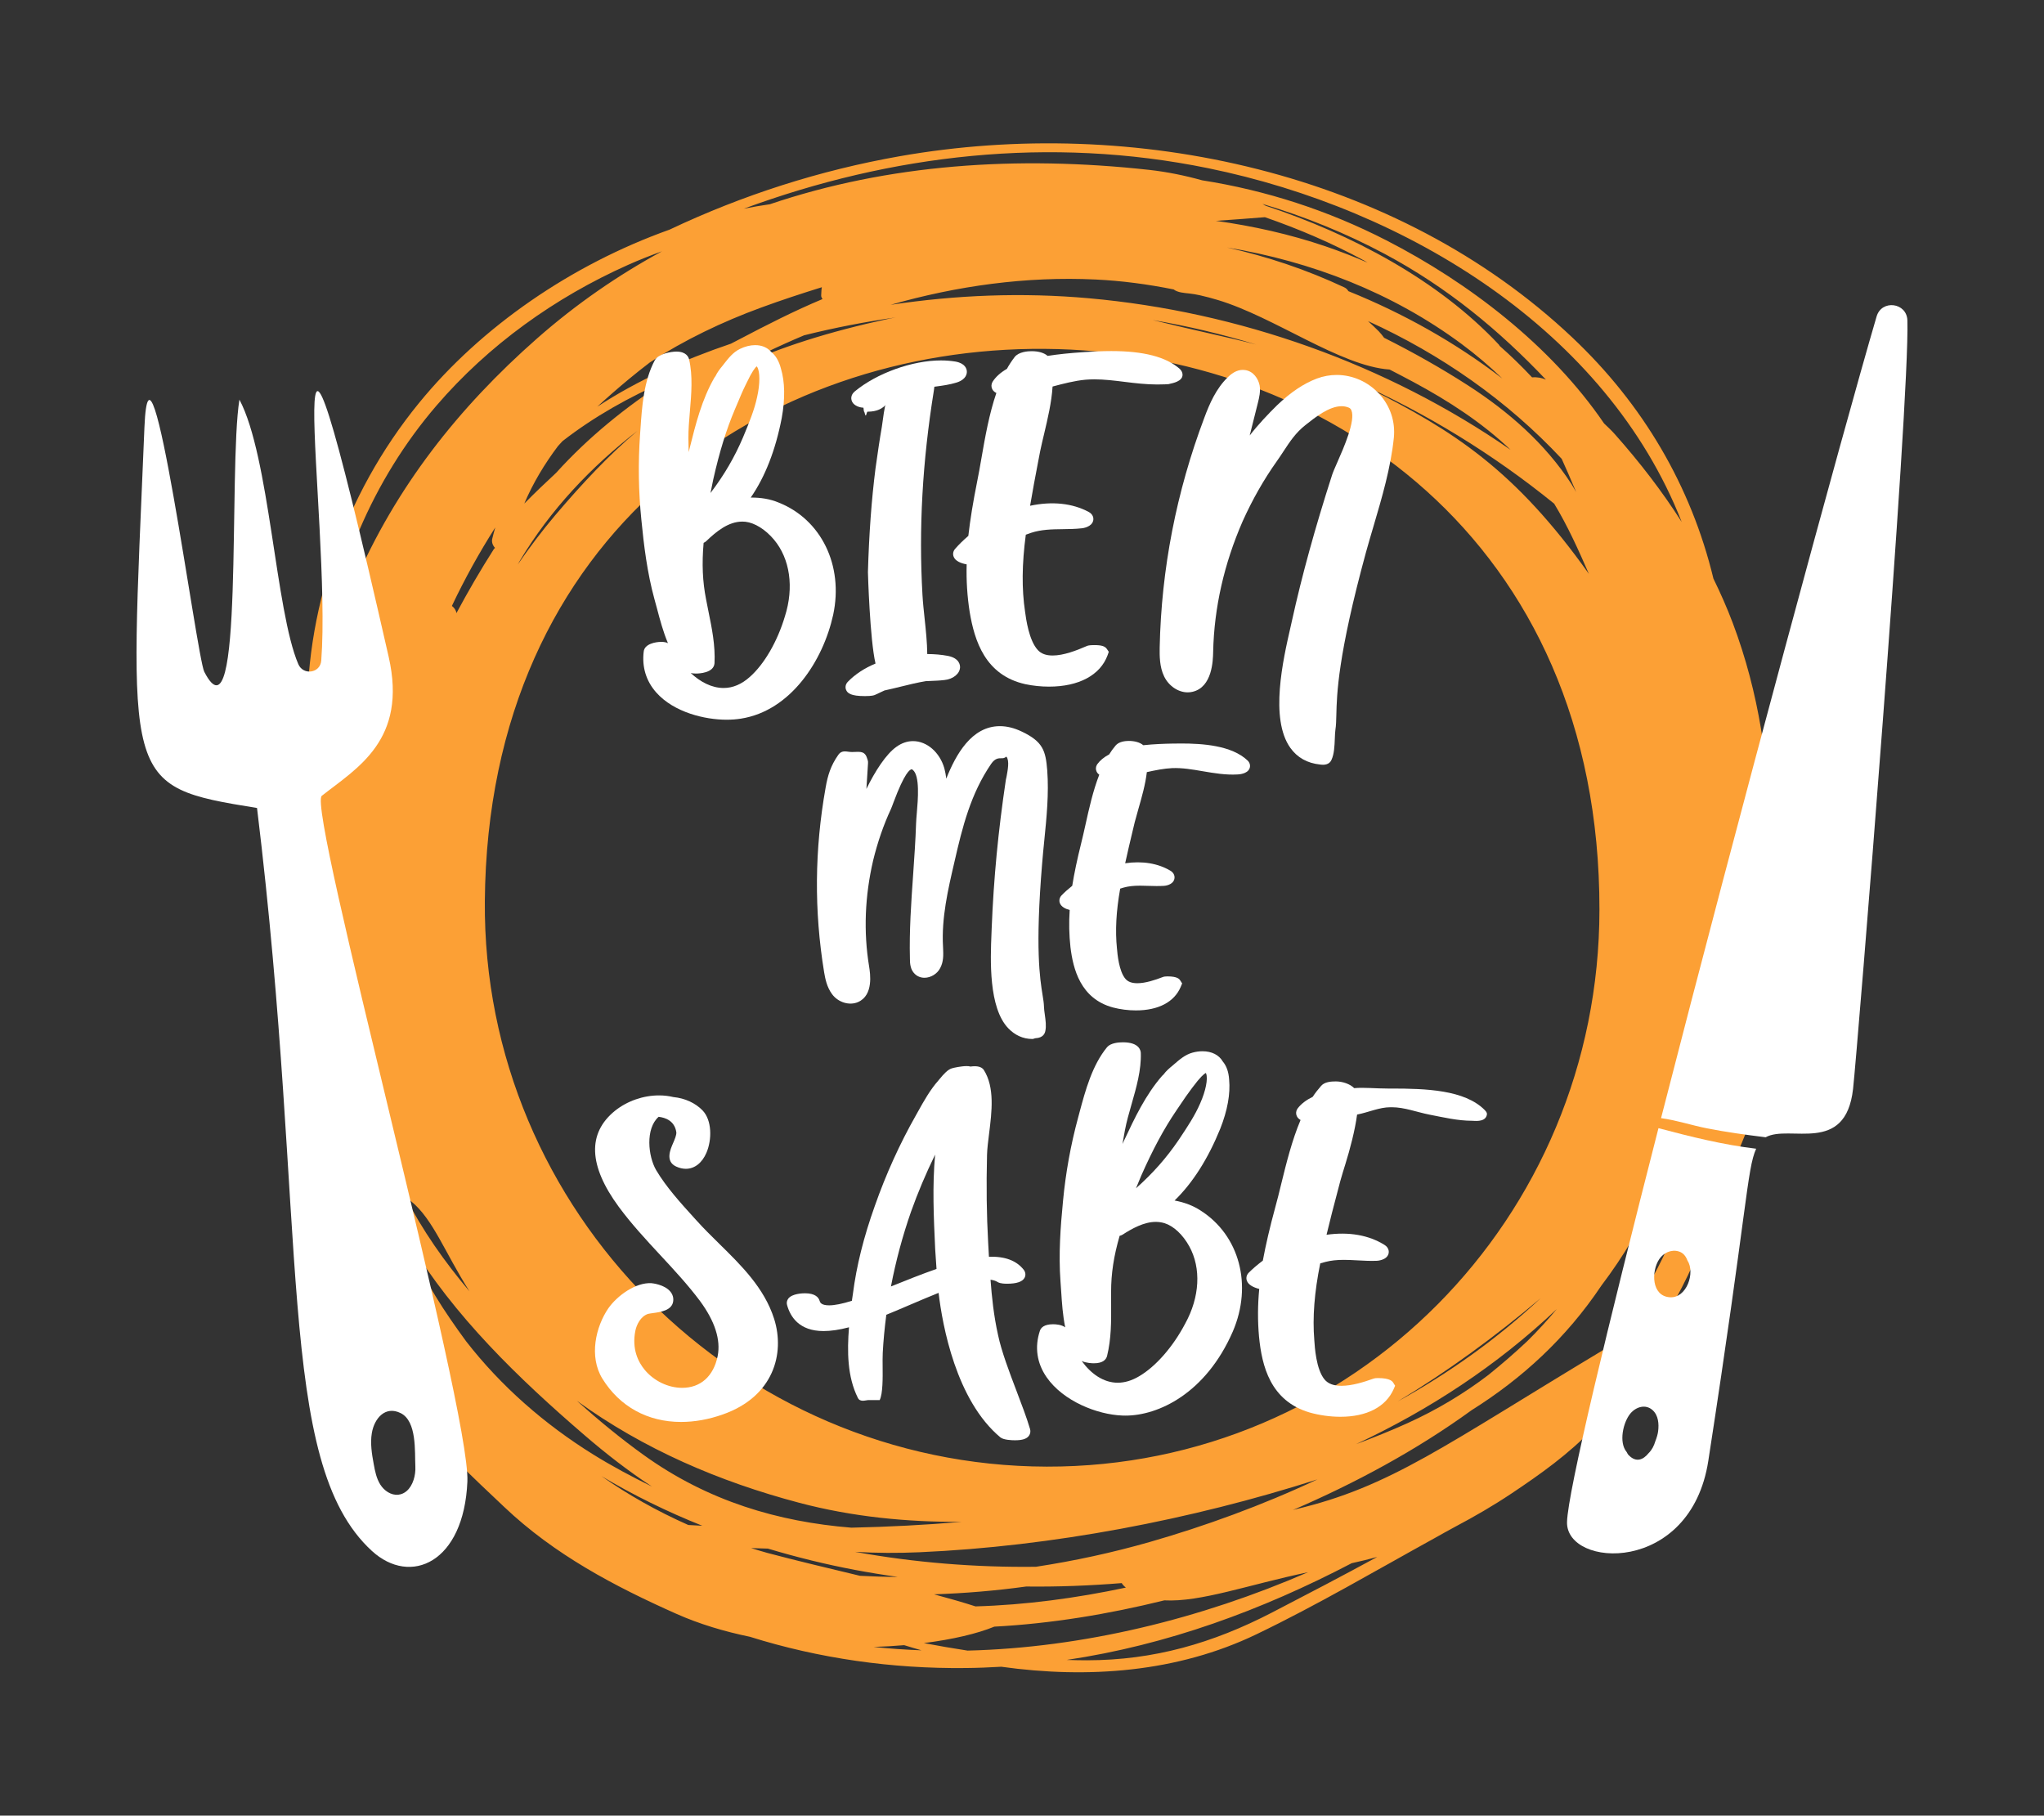 <?xml version="1.0" encoding="utf-8"?>
<!-- Generator: Adobe Illustrator 16.0.0, SVG Export Plug-In . SVG Version: 6.00 Build 0)  -->
<!DOCTYPE svg PUBLIC "-//W3C//DTD SVG 1.1//EN" "http://www.w3.org/Graphics/SVG/1.1/DTD/svg11.dtd">
<svg version="1.1" id="Capa_1" xmlns="http://www.w3.org/2000/svg" xmlns:xlink="http://www.w3.org/1999/xlink" x="0px" y="0px"
	 width="328px" height="291.334px" viewBox="0 0 328 291.334" enable-background="new 0 0 328 291.334" xml:space="preserve">
<rect x="0" y="0" width="328" height="291.334" fill="#333333" stroke="none"/>
<g>
	<g>
		<path fill="#FCA035" d="M279.519,174.692c0.283-1.105,0.588-2.209,0.947-3.316c0.361-1.123-0.592-1.969-1.592-2.088
			c-0.646-0.078-1.205,0.018-1.719,0.193c-0.182-0.695-0.852-1.193-1.527-1.234c0.197-0.545,0.389-1.098,0.578-1.641
			c0.477,0.064,0.973-0.189,0.93-0.805c-0.029-0.484-0.029-0.969-0.053-1.449c1.312-3.367,2.467-6.496,3.57-9.244
			c3.527-8.779,6.02-32.363-2.623-55.207c-0.914-2.416-1.955-4.762-3.078-7.057c-3.576-14.842-11.314-27.984-22.611-38.658
			c-28.207-26.662-70.459-35.725-108.002-29.111c-12.764,2.248-25.195,6.229-36.885,11.768
			c-15.746,5.617-30.23,15.578-40.236,27.844c-12.047,14.771-18.496,33.551-17.887,52.236c-3.809,18.602-1.652,36.768,6.779,61.578
			c0.83,2.449,1.951,4.75,3.322,6.898c-0.043,0.186-0.055,0.393-0.018,0.619c0.256,1.646,0.59,3.252,0.961,4.838
			c-5.141-10.219-8.434-17.557-12.012-17.516c0,14.271,6.09,35.146,18.369,53.221c3.955,5.818,9.105,10.422,14.152,15.219
			c8.076,7.674,17.709,12.752,27.688,17.189c3.658,1.627,7.66,2.822,11.775,3.67c11.096,3.486,22.816,5.137,34.537,5.012
			c1.945-0.016,3.877-0.094,5.793-0.207c13.922,1.947,28.252,0.898,40.943-5.207c9.736-4.68,19.133-10.215,28.592-15.43
			c1.096-0.604,2.182-1.236,3.299-1.826c3.094-1.635,6.107-3.377,9.018-5.324c4.672-3.117,9.242-6.369,13.074-10.412
			c0.367-0.391,0.18-0.846-0.172-1.031c0.225-0.246,0.467-0.467,0.691-0.721c2.184-2.459,3.758-5.473,5.379-8.43
			c7.473-8.768,12.516-19.322,14.727-30.781c0.572,0.053,1.146-0.145,1.439-0.771c1.695-3.584,3.168-7.172,4.287-10.98
			C282.394,175.042,280.64,174.032,279.519,174.692z M193.88,26.991c31.873,6.52,63.902,25.992,75.984,56.766
			c-3.154-4.945-6.754-9.611-10.689-14.039c-0.553-0.623-1.16-1.201-1.77-1.773c-8.557-12.555-21.766-22.617-34.934-29.379
			c-9.381-4.818-19.332-8.027-29.566-9.633c-2.734-0.764-5.625-1.355-8.457-1.67c-21.264-2.342-41.912-0.916-60.914,5.512
			c-1.389,0.209-2.775,0.428-4.162,0.709C143.021,24.772,168.438,21.788,193.88,26.991z M249.813,210.052
			c-1.488,1.787-3.062,3.502-4.719,5.137c-1.99,1.879-4.076,3.682-6.232,5.418c-3.893,2.971-8.193,5.572-12.973,7.742
			c-2.721,1.232-5.498,2.338-8.291,3.385C229.341,226.231,240.228,219.122,249.813,210.052z M224.28,224.88
			c7.959-4.787,15.59-10.357,22.963-16.586C240.235,214.841,232.524,220.327,224.28,224.88z M167.966,235.335
			c-49.631-0.115-90.57-40.977-90.164-90.746C78.761,25.54,256.778,26.88,256.663,145.978
			C256.618,195.571,217.042,235.444,167.966,235.335z M166.241,251.405c-9.707,0.119-19.479-0.666-29.027-2.395
			c3.445,0.201,6.9,0.215,10.33,0.064c21.305-0.936,43.586-5.205,63.865-11.691c-8.908,4.186-18.119,7.521-26.871,10.033
			C178.524,249.14,172.407,250.462,166.241,251.405z M180.665,254.747c-7.986,1.691-16.084,2.785-24.127,3.014
			c-1.986-0.641-4.23-1.285-6.654-1.936c4.934-0.164,9.867-0.574,14.781-1.252c5.09,0.061,10.215-0.133,15.334-0.549
			C180.157,254.274,180.372,254.515,180.665,254.747z M79.437,87.913c-0.062,0.068-0.139,0.115-0.191,0.199
			c-2.137,3.354-4.135,6.785-6.002,10.273c-0.061-0.479-0.355-0.875-0.73-1.16c2.037-4.293,4.375-8.531,6.963-12.592
			c-0.166,0.607-0.352,1.207-0.49,1.83C78.864,87.001,79.077,87.534,79.437,87.913z M102.294,69.13
			c-4.566,3.869-8.785,8.344-13.223,13.574c-2.146,2.535-4.109,5.168-5.973,7.852c0.098-0.168,0.182-0.34,0.279-0.506
			C88.358,81.718,94.87,74.892,102.294,69.13z M84.132,80.8c1.424-3.336,3.27-6.385,5.4-9.213c0.246-0.268,0.484-0.537,0.732-0.801
			c5.053-3.926,10.697-7.088,16.627-9.67c-6.486,4.188-12.496,9.057-17.652,14.758C87.501,77.479,85.796,79.12,84.132,80.8z
			 M252.181,77.687c-4.238-6.535-10.148-11.686-16.66-15.875c-4.221-2.717-8.732-5.266-13.414-7.613
			c-0.268-0.359-0.539-0.713-0.842-1.025c-0.572-0.592-1.16-1.107-1.742-1.65c11.676,5.307,22.346,12.75,31.082,22.102
			c0.641,1.402,1.4,3.137,2.316,5.332C252.669,78.536,252.448,78.099,252.181,77.687z M254.97,92.083
			c-11.816-16.621-21.682-22.98-35.553-29.91c-0.713-0.357-1.389-0.684-2.061-1.002c11.463,5.086,22.236,11.699,32.043,19.65
			C251.579,84.409,253.288,88.237,254.97,92.083z M216.374,46.72c-0.135-0.24-0.332-0.461-0.656-0.611
			c-6.064-2.844-12.352-4.947-18.807-6.396c13.52,2.24,26.516,7.242,37.635,15.486c2.334,1.727,4.502,3.588,6.539,5.543
			C233.565,54.966,225.194,50.278,216.374,46.72z M245.851,60.554c-1.65-1.762-3.385-3.455-5.213-5.062
			c-0.031-0.07-0.066-0.137-0.121-0.197c-9.705-10.355-23.617-17.711-37.434-22.287c-0.17-0.1-0.326-0.197-0.504-0.291
			c6.775,2.02,13.357,4.682,19.59,8.008c10.137,5.414,18.404,12.289,25.906,20.191C247.423,60.632,246.69,60.483,245.851,60.554z
			 M202.979,34.851c5.461,1.891,10.787,4.178,15.873,6.932c0.211,0.113,0.396,0.246,0.604,0.361c-2.18-0.949-4.42-1.822-6.721-2.607
			c-5.742-1.953-11.648-3.268-17.629-4.102C197.681,35.263,200.304,35.067,202.979,34.851z M195.38,48.126
			c9.168,2.744,19.699,10.629,27.609,11.17c1.289,0.664,2.57,1.332,3.842,2.014c5.572,2.994,10.994,6.498,15.572,10.869
			c-19.898-13.793-43.645-22.172-67.664-24.32c-10.688-0.955-21.328-0.531-31.822,1.053c10.68-3.055,21.781-4.59,32.885-4.062
			c4.215,0.199,8.398,0.762,12.535,1.592c0.623,0.498,1.709,0.566,2.482,0.65c0.561,0.059,1.143,0.154,1.719,0.285
			C193.493,47.591,194.44,47.843,195.38,48.126z M201.577,55.282c-4.562-1.191-9.49-2.166-16.602-3.926
			C190.608,52.313,196.151,53.632,201.577,55.282z M143.722,50.935c-0.34,0.066-0.699,0.127-1.039,0.199
			c-9.818,2.119-17.625,4.631-24.275,7.723c1.537-0.807,3.076-1.609,4.646-2.363c1.967-0.945,3.961-1.84,5.979-2.689
			C133.89,52.589,138.794,51.646,143.722,50.935z M122.14,49.354c3.197-1.174,6.459-2.244,9.74-3.266
			c-0.062,0.295-0.074,0.684-0.105,1.314c-0.012,0.215,0.086,0.408,0.217,0.584c-4.531,1.895-8.918,4.133-13.287,6.428
			c-0.469,0.244-0.939,0.492-1.41,0.732c-7.592,2.578-14.881,5.812-21.451,10.113c1.646-1.512,3.33-2.98,5.049-4.408
			c1.131-0.939,2.26-1.83,3.389-2.693C109.841,54.536,115.948,51.62,122.14,49.354z M56.835,93.688
			c-2.061,4.816-3.756,9.438-5.143,13.973c1.773-15.572,8.105-30.654,18.33-42.555c8.375-9.75,19.051-17.381,30.764-22.605
			c1.805-0.807,3.619-1.516,5.436-2.174c-7.002,3.809-13.713,8.414-20.037,13.977C73.562,65.413,63.462,78.22,56.835,93.688z
			 M65.964,192.749c3.535,2.887,5.398,8.182,9.367,14.449c-4.008-4.75-7.586-9.82-10.389-15.342
			C65.278,192.153,65.612,192.462,65.964,192.749z M74.802,215.229c-1.756-2.395-3.404-4.766-4.867-7.172
			c-1.715-2.809-3.129-5.797-4.33-8.881c7.209,11.984,17.648,22.041,28.193,31.115c3.445,2.965,7.037,5.764,10.822,8.24
			c-3.211-1.568-6.363-3.246-9.395-5.127C87.384,228.544,80.372,222.403,74.802,215.229z M110.452,244.702
			c-5.104-2.264-9.746-4.9-13.943-7.846c5.146,3.066,10.58,5.73,16.186,7.965C111.942,244.784,111.2,244.737,110.452,244.702z
			 M103.296,233.472c-3.715-2.668-7.279-5.609-10.725-8.697c10.713,7.748,22.799,12.957,35.682,16.363
			c8.592,2.271,17.312,3.102,26.084,3.059c-5.9,0.506-11.818,0.805-17.713,0.934C124.915,244.188,113.632,240.899,103.296,233.472z
			 M123.167,249.19c-0.906-0.24-1.762-0.523-2.639-0.787c0.902,0.023,1.789,0.07,2.693,0.084c4.645,1.396,9.33,2.543,13.986,3.422
			c2.264,0.426,4.555,0.801,6.867,1.127c-2.025-0.006-4.051-0.08-6.072-0.182C132.874,251.622,127.694,250.394,123.167,249.19z
			 M140.185,264.269c1.688-0.053,3.318-0.154,4.904-0.287c0.93,0.273,1.844,0.572,2.785,0.828
			C145.298,264.714,142.733,264.534,140.185,264.269z M155.269,264.856c-2.348-0.359-4.686-0.764-7.02-1.207
			c4.639-0.588,8.568-1.512,11.314-2.639c9.131-0.482,18.297-1.998,27.275-4.217c5.863,0.303,13.408-2.488,23.064-4.516
			C192.685,259.751,173.835,264.394,155.269,264.856z M204.087,258.763c-9.459,4.9-18.941,7.639-29.652,7.648
			c-1.09,0.002-2.176-0.025-3.266-0.059c16.127-2.396,31.291-7.971,45.738-15.521c1.383-0.307,2.76-0.631,4.102-1.006
			C215.401,252.878,209.737,255.835,204.087,258.763z M257.856,216.271c-26.176,15.705-34.592,22.285-50.07,25.936
			c-0.117,0.031-0.229,0.072-0.34,0.1c9.979-4.295,19.838-9.594,28.701-16.027c8.094-5.082,15.174-11.545,20.83-19.998
			c3.543-4.682,6.555-9.709,8.877-15.117c0.178-0.412,0.178-0.803,0.08-1.143c0.104-0.23,0.195-0.465,0.299-0.697
			c0.68-0.982,1.359-1.957,2.039-2.938c0.543,0.104,1.105-0.08,1.418-0.717c0.205-0.436,0.418-0.865,0.629-1.299
			c-0.32,1.232-0.639,2.461-0.957,3.691c-0.402,1.562,1.689,2.658,2.672,1.506C268.47,199.13,264.144,208.323,257.856,216.271z"/>
		<g>
			<g>
				<path fill="#FFFFFF" d="M306.077,51.409c-0.088-2.871-4.131-3.387-4.939-0.629c-5.588,19.057-22.115,80.027-34.59,128.637
					c2.469,0.334,4.895,1.145,7.348,1.631c3.121,0.617,6.275,1.047,9.436,1.438c3.816-2.119,12.822,2.904,14.027-7.752
					C298.034,168.786,306.479,64.784,306.077,51.409z"/>
			</g>
			<g>
				<path fill="#FFFFFF" d="M266.134,181.026c-8.199,32.02-14.547,58.35-14.674,63.188c-0.199,7.412,19.832,8.555,22.672-9.809
					c6.279-40.611,6.178-46.752,7.678-50.082C276.501,183.694,271.366,182.411,266.134,181.026z M266.079,229.659
					c-0.055,0.436-0.213,1.012-0.449,1.604c-0.207,0.713-0.557,1.402-1.066,1.895c-0.861,1.07-2.012,1.598-3.24,0.305
					c-0.137-0.143-0.199-0.314-0.295-0.473c-1.301-1.547-0.566-4.789,0.607-6.188c0.887-1.055,2.426-1.549,3.553-0.535
					C266.126,227.112,266.228,228.485,266.079,229.659z M267.964,208.159c-2.99-0.195-2.982-4.195-1.715-6.102
					c0.67-1.008,1.914-1.619,3.119-1.26c0.738,0.213,1.17,0.793,1.412,1.459C272.067,204.194,270.669,208.339,267.964,208.159z"/>
			</g>
		</g>
		<g>
			<path fill="#FFFFFF" d="M51.636,127.698c5.66-4.465,13.779-8.928,10.734-22.307c-19.141-84.131-9.086-21.58-10.82,0.619
				c-0.156,2.006-2.881,2.41-3.678,0.562c-3.674-8.541-4.613-33.355-9.451-42.449c-1.809,11.166,0.779,56.156-5.641,43.67
				c-1.217-2.371-8.75-59.633-9.602-39.225c-2.383,57.293-3.709,57.566,18.068,61.082c8.26,67.715,2.871,104.947,18.428,119.209
				c6.205,5.686,14.775,1.887,15.328-11.127C75.499,225.999,49.222,129.606,51.636,127.698z M65.286,239.226
				c-0.379,0.338-0.842,0.564-1.383,0.619c-1.158,0.113-2.26-0.652-2.877-1.633c-0.619-0.984-0.852-2.156-1.057-3.299
				c-0.303-1.639-0.574-3.326-0.299-4.973c0.402-2.363,2.164-4.408,4.615-3.197c2.646,1.301,2.252,6.225,2.367,8.57
				C66.724,236.724,66.274,238.353,65.286,239.226z"/>
		</g>
	</g>
	<g>
		<path fill="#FFFFFF" d="M105.021,96.151c0.141,0.492,0.279,1.016,0.424,1.555c0.457,1.732,0.977,3.684,1.74,5.494
			c-0.26-0.125-0.609-0.205-1.078-0.205c-0.914,0-2.672,0.324-2.809,1.543c-0.307,2.465,0.379,4.729,1.99,6.555
			c2.861,3.242,7.879,4.393,11.309,4.393c0.805,0,1.584-0.059,2.305-0.174c7.967-1.254,13.172-9.268,14.797-16.656
			c1.701-7.932-1.934-15.354-8.822-18.043c-1.305-0.537-2.791-0.791-4.408-0.773c2.303-3.32,3.973-7.592,4.973-12.744
			c0.564-3.104,0.52-5.797-0.131-7.977c-0.309-1.186-0.832-2.078-1.564-2.66c-0.604-0.697-1.506-1.08-2.562-1.08
			c-0.791,0-1.643,0.211-2.457,0.613c-1.084,0.527-1.838,1.49-2.504,2.34c-0.113,0.145-0.225,0.287-0.326,0.416
			c-0.334,0.398-0.791,0.982-1.072,1.588l-0.189,0.266c-2.018,3.521-3.004,7.455-3.953,11.26c-0.059,0.229-0.113,0.459-0.172,0.689
			c-0.021-0.748-0.033-1.48-0.041-2.205c-0.014-1.393,0.111-2.838,0.24-4.365c0.238-2.779,0.482-5.654-0.131-8.316
			c-0.088-0.373-0.461-1.25-2.041-1.25c-0.834,0-2.855,0.338-3.449,1.365c-1.797,3.34-2.078,7.506-2.324,11.184l-0.057,0.816
			c-0.316,4.502-0.25,9.082,0.211,13.613C103.319,87.495,103.849,91.878,105.021,96.151z M111.673,108.077
			c0.477,0,2.861-0.078,2.984-1.645c0.143-2.855-0.418-5.625-0.967-8.301c-0.131-0.652-0.262-1.297-0.385-1.953
			c-0.566-2.865-0.691-5.689-0.395-9.072c0.201-0.09,0.326-0.188,0.422-0.275c1.613-1.551,3.557-3.135,5.777-3.135
			c0.166,0,0.336,0.008,0.5,0.023c1.51,0.172,3.229,1.246,4.598,2.879c2.57,3.076,3.223,7.664,1.75,12.291
			c-1.205,4.045-3.314,7.682-5.641,9.736c-1.311,1.174-2.725,1.77-4.197,1.77c-1.934,0-3.766-0.994-5.275-2.402
			C111.056,108.044,111.325,108.077,111.673,108.077z M121.487,63.743c-0.441,2.057-1.279,4.082-2.09,6.037l-0.18,0.432
			c-1.346,3.158-3,6-5.203,8.896c0.137-0.719,0.281-1.441,0.436-2.156c1.012-4.484,2.113-8.055,3.463-11.229
			c0.172-0.395,0.338-0.791,0.504-1.188c0.391-0.938,0.762-1.824,1.182-2.668c0.049-0.1,0.111-0.232,0.188-0.387
			c0.891-1.881,1.391-2.504,1.65-2.699c0.018,0.023,0.041,0.053,0.061,0.09C121.976,59.618,121.976,61.614,121.487,63.743z"/>
		<path fill="#FFFFFF" d="M138.78,111.696c1.17,0,1.488-0.133,1.621-0.189c0.277-0.127,0.549-0.254,0.818-0.381
			c0.238-0.113,0.473-0.223,0.715-0.334c0.865-0.186,1.725-0.396,2.582-0.607c1.328-0.328,2.703-0.666,4.053-0.889
			c0.234-0.01,0.471-0.021,0.703-0.029c0.754-0.029,1.531-0.059,2.287-0.15c1.375-0.137,2.449-1,2.498-2.012
			c0.018-0.342-0.07-1.482-1.928-1.855c-1.029-0.199-2.148-0.299-3.332-0.301c-0.021-1.885-0.223-3.801-0.42-5.662
			c-0.135-1.268-0.277-2.578-0.348-3.826c-0.611-10.645-0.014-21.352,1.828-32.785c0.016-0.131,0.031-0.25,0.047-0.354
			c0.012-0.092,0.025-0.178,0.035-0.266c0.051-0.008,0.105-0.016,0.16-0.021c1.125-0.15,2.293-0.301,3.461-0.67
			c1.51-0.5,1.615-1.422,1.588-1.797c-0.025-0.367-0.246-1.254-1.801-1.545c-0.738-0.123-1.531-0.188-2.357-0.188
			c-4.596,0-10.279,2.041-13.814,4.963c-0.688,0.57-0.592,1.201-0.52,1.451c0.215,0.73,1.031,1.078,1.725,1.16l0.164,0.004
			c0.035,0,0.068,0.621,0.105,0.625c0.086,0.006,0.172,0.629,0.258,0.629h0.029c0.074,0,0.17-0.607,0.281-0.607
			c1.605,0,2.32-0.571,2.66-0.845c0.061-0.023,0.119-0.198,0.178-0.218c-0.152,0.762-0.303,1.662-0.463,2.914
			c-0.035,0.293-0.064,0.479-0.084,0.588c-0.357,2.047-0.654,4.108-0.939,6.128l-0.084,0.589c-0.637,5.033-1.031,10.447-1.209,16.58
			c-0.004,0.119,0.312,10.842,1.217,14.678c-1.766,0.73-3.289,1.734-4.449,2.934c-0.35,0.365-0.455,0.863-0.271,1.297
			C135.993,111.22,136.511,111.696,138.78,111.696z M143.763,63.216h-0.002l0,0H143.763z"/>
		<path fill="#FFFFFF" d="M153.274,88.063c-0.328,0.367-0.416,0.852-0.234,1.289c0.291,0.713,1.221,1.049,2.08,1.205
			c-0.07,2.609,0.088,5.121,0.486,7.654c0.779,4.637,2.498,10.141,8.924,11.57c1.209,0.258,2.525,0.395,3.799,0.395
			c4.797,0,8.229-1.848,9.402-5.029l0.197-0.557l-0.301-0.445c-0.307-0.461-0.859-0.633-2.039-0.633c-0.822,0-1.09,0.096-1.23,0.168
			c-1.615,0.701-3.686,1.502-5.441,1.502c-1.051,0-1.826-0.283-2.365-0.863c-1.449-1.545-1.906-5.029-2.062-6.191
			c-0.543-3.602-0.504-7.639,0.121-12.33c0.277-0.105,0.564-0.205,0.842-0.301c1.672-0.543,3.318-0.566,5.064-0.588
			c1.02-0.014,2.074-0.025,3.133-0.146c0.016,0,1.559-0.168,1.781-1.248c0.088-0.422-0.053-1.004-0.723-1.369
			c-2.623-1.406-5.875-1.742-9.408-0.992c0.395-2.379,0.85-4.752,1.291-7.064l0.326-1.697c0.182-0.887,0.406-1.824,0.635-2.783
			c0.562-2.381,1.197-5.045,1.355-7.588c1.73-0.461,3.516-0.928,5.275-1.094c0.461-0.037,0.93-0.059,1.438-0.059
			c1.613,0,3.275,0.207,4.881,0.408c1.652,0.207,3.475,0.416,5.18,0.416c0.66,0,1.986-0.029,1.986-0.092v-0.004
			c0-0.031,1.688-0.217,2.029-1.104c0.178-0.459-0.009-0.961-0.407-1.322c-2.186-1.912-5.788-2.84-10.952-2.84
			c-1.576,0-3.094,0.084-4.359,0.168c-2.227,0.139-4.157,0.34-5.866,0.607c-0.549-0.486-1.446-0.756-2.573-0.756
			c-0.598,0-2.071,0.094-2.729,0.951c-0.486,0.643-0.892,1.262-1.229,1.881c-1.02,0.592-1.786,1.277-2.284,2.051l-0.042,0.068
			c-0.203,0.375-0.209,0.799-0.018,1.162c0.148,0.277,0.379,0.467,0.65,0.594c-1.156,3.361-1.811,7.117-2.395,10.469
			c-0.232,1.342-0.453,2.605-0.693,3.773c-0.648,3.229-1.113,6.076-1.41,8.688C154.522,86.737,153.845,87.405,153.274,88.063z"/>
		<path fill="#FFFFFF" d="M186.808,108.536c0.736,1.531,2.256,2.559,3.779,2.559c0.27,0,0.537-0.031,0.787-0.092
			c3.168-0.746,3.271-5.008,3.301-6.414c0.154-7.062,1.75-14.117,4.738-20.961c1.566-3.475,3.398-6.691,5.441-9.568
			c0.404-0.57,0.768-1.125,1.123-1.664c1.047-1.588,1.945-2.959,3.514-4.197c1.604-1.273,3.801-3.018,5.799-3.018
			c0.391,0,0.752,0.07,1.111,0.213c0.223,0.084,0.359,0.217,0.455,0.443c0.691,1.654-1.217,5.984-2.242,8.309
			c-0.387,0.881-0.693,1.572-0.852,2.057c-2.74,8.51-4.848,16.166-6.441,23.393c-0.074,0.342-0.16,0.717-0.252,1.121
			c-1.168,5.113-3.344,14.625-0.002,19.295c1.109,1.553,2.721,2.449,4.74,2.66c0.092,0.012,0.293,0.041,0.498,0.041
			c0.9,0,1.234-0.502,1.355-0.783c0.439-0.936,0.488-2.191,0.537-3.408c0.02-0.547,0.041-1.061,0.096-1.434
			c0.107-0.688,0.127-1.418,0.148-2.352c0.078-3.33,0.225-9.525,4.758-26.125c0.387-1.393,0.797-2.791,1.215-4.199
			c1.355-4.596,2.758-9.35,3.254-14.15c0.262-2.584-0.555-5.07-2.307-7.01c-1.773-1.965-4.275-3.088-6.865-3.088
			c-1.078,0-2.143,0.193-3.17,0.574c-2.119,0.799-4.207,2.195-6.395,4.289c-1.438,1.416-2.994,3.049-4.391,4.846l1.316-5.248
			c0.205-0.834,0.439-1.781,0.277-2.768c-0.211-1.098-1.008-2.285-2.318-2.475c-0.973-0.145-1.889,0.25-2.818,1.174
			c-1.846,1.807-2.891,4.186-3.742,6.48c-4.49,11.902-6.898,24.301-7.162,36.859C186.079,105.2,186.056,106.991,186.808,108.536z"/>
		<path fill="#FFFFFF" d="M167.743,165.431c0.174-0.783,0.043-1.729-0.084-2.639c-0.064-0.469-0.129-0.91-0.131-1.246
			c-0.014-0.564-0.107-1.146-0.227-1.887c-0.418-2.602-1.205-7.443-0.074-21.047c0.096-1.234,0.223-2.482,0.348-3.736
			c0.371-3.695,0.756-7.521,0.475-11.266c-0.252-3.172-0.695-4.621-4.123-6.24c-1.197-0.568-2.363-0.852-3.473-0.852
			c-4.547,0-7.07,4.566-8.607,8.422c-0.062-0.551-0.158-1.105-0.307-1.656c-0.734-2.568-2.801-4.365-5.023-4.365
			c-0.918,0-1.805,0.303-2.629,0.885c-1.711,1.191-3.486,3.979-4.855,6.785l0.236-3.773c0.035-0.666,0.084-0.561-0.201-1.352
			c-0.412-1.051-1.312-0.797-2.293-0.797h-0.078c-0.828,0-1.566-0.422-2.191,0.48c-1.201,1.711-1.68,3.28-2.016,5.224
			c-1.781,9.967-1.859,19.788-0.238,29.657c0.18,1.041,0.43,2.354,1.268,3.49c0.982,1.342,2.809,1.875,4.174,1.271
			c2.512-1.105,1.951-4.599,1.768-5.739c-0.904-5.512-0.684-11.241,0.652-16.987c0.713-2.93,1.672-5.703,2.846-8.227
			c0.105-0.23,0.234-0.584,0.416-1.072c1.789-4.805,2.648-5.326,2.936-5.326c0.014,0,0.068,0.014,0.166,0.1
			c1.16,0.934,0.826,4.787,0.648,6.857c-0.057,0.666-0.107,1.24-0.121,1.705c-0.092,2.787-0.291,5.602-0.479,8.326
			c-0.307,4.375-0.627,8.898-0.51,13.398c-0.008,0.797,0.078,1.797,0.793,2.461c0.406,0.391,0.953,0.607,1.541,0.607
			c1.025,0,2.062-0.648,2.512-1.537c0.568-1.031,0.521-2.158,0.479-3.156l-0.014-0.299c-0.264-4.607,0.801-9.182,1.834-13.607
			c1.281-5.625,2.609-10.926,5.885-15.719c0.652-0.947,1.227-0.908,1.703-0.908h0.07c0.492,0,0.637-0.309,0.689-0.242
			c0.52,0.652,0.184,2.241,0.006,3.233c-0.039,0.211-0.072,0.272-0.102,0.456c-1.234,8.275-1.957,15.809-2.277,23.848l-0.035,0.885
			c-0.168,4.111-0.48,11.845,2.695,15.146c1.029,1.078,2.336,1.722,3.873,1.722l0,0c0.178,0,0.359-0.113,0.514-0.127
			C167.368,166.536,167.671,165.837,167.743,165.431z M137.591,133.581v0.006V133.581L137.591,133.581z"/>
		<path fill="#FFFFFF" d="M182.089,131.931c0.18-0.693,0.389-1.424,0.604-2.18c0.525-1.828,1.109-3.875,1.34-5.857
			c1.387-0.305,2.707-0.576,4.049-0.641c1.641-0.066,3.248,0.211,4.957,0.504c1.781,0.305,3.639,0.617,5.51,0.514
			c0.227-0.006,1.596-0.07,1.957-0.951c0.178-0.432,0.072-0.912-0.287-1.27c-2.568-2.465-7.324-2.748-10.676-2.748
			c-0.525,0-1.027,0.006-1.488,0.016c-1.148,0.021-2.822,0.072-4.594,0.26c-0.568-0.492-1.486-0.689-2.312-0.689
			c-0.564,0-1.59,0.096-2.127,0.736c-0.406,0.484-0.746,0.951-1.033,1.426c-0.834,0.441-1.475,0.971-1.912,1.578l-0.039,0.062
			c-0.215,0.357-0.236,0.762-0.066,1.121c0.104,0.213,0.248,0.371,0.428,0.494c-1.012,2.6-1.654,5.496-2.227,8.088
			c-0.238,1.053-0.455,2.049-0.689,2.963c-0.627,2.521-1.096,4.742-1.424,6.781c-0.691,0.547-1.24,1.043-1.709,1.533
			c-0.324,0.336-0.432,0.807-0.281,1.232c0.219,0.607,0.908,0.938,1.582,1.121c-0.137,2.018-0.094,3.971,0.123,5.955
			c0.424,3.479,1.588,8.266,6.818,9.682c1.178,0.307,2.455,0.471,3.688,0.471c3.605,0,6.168-1.355,7.188-3.779l0.23-0.551
			l-0.295-0.463c-0.137-0.215-0.42-0.666-2.057-0.666c-0.352,0-0.566,0.031-0.752,0.105c-1.211,0.465-2.766,0.992-4.086,0.992
			c-0.883,0-1.506-0.23-1.91-0.705c-1.049-1.229-1.281-3.959-1.361-4.873c-0.295-2.828-0.129-5.975,0.518-9.6
			c0.186-0.059,0.375-0.115,0.553-0.17c0.764-0.211,1.58-0.305,2.648-0.305c0.441,0,0.889,0.014,1.332,0.031
			c0.834,0.025,1.697,0.053,2.508-0.004c0.014,0,1.393-0.074,1.646-1.08c0.105-0.406-0.004-0.969-0.621-1.342
			c-1.998-1.191-4.494-1.605-7.266-1.201c0.383-1.764,0.801-3.525,1.211-5.238L182.089,131.931z"/>
		<path fill="#FFFFFF" d="M115.394,199.552c-1.262-1.244-2.455-2.418-3.564-3.65l-0.385-0.422c-2.227-2.453-4.529-4.986-6.146-7.709
			c-1.309-2.242-1.756-6.67,0.391-8.568c1.066,0.123,2.547,0.627,2.834,2.441c0.072,0.426-0.256,1.186-0.52,1.797
			c-0.445,1.02-1.27,2.912,0.49,3.738c0.525,0.242,1.053,0.367,1.561,0.367l0,0c1.404,0,2.609-0.941,3.311-2.584
			c0.889-2.088,0.902-5.197-0.627-6.785c-1.158-1.197-2.82-1.957-4.682-2.143c-0.738-0.178-1.512-0.266-2.305-0.266
			c-2.523,0-5.098,0.895-7.062,2.463c-4.459,3.619-4.254,8.805,0.604,15.416c2.051,2.775,4.41,5.318,6.693,7.779
			c2.172,2.338,4.42,4.758,6.336,7.322c2.402,3.256,3.355,6.234,2.84,8.846c-0.66,3.238-2.74,5.098-5.701,5.098
			c-2.244,0-4.555-1.117-6.029-2.914c-0.998-1.219-2.066-3.287-1.48-6.232c0.203-1,0.846-2.307,2.01-2.711
			c0.115-0.041,0.502-0.092,0.785-0.133c1.238-0.168,3.113-0.422,3.283-1.93c0.066-0.539-0.086-1.059-0.443-1.5
			c-0.938-1.166-2.934-1.363-3.039-1.371c-2.521-0.162-5.488,1.984-6.924,4.02c-2.008,2.93-3.164,7.719-0.955,11.309
			c2.773,4.471,7.254,6.936,12.613,6.936c2.191,0,4.447-0.404,6.701-1.203c8.146-2.861,10.008-9.77,8.238-15.35
			C122.657,206.69,118.968,203.06,115.394,199.552z"/>
		<path fill="#FFFFFF" d="M163.116,223.181c-1.174-3.088-2.389-6.283-2.953-8.936c-0.697-3.111-1.014-6.191-1.213-8.9
			c0.445,0.055,0.816,0.172,1.111,0.355c0.127,0.08,0.465,0.287,1.531,0.287c1.549,0,2.502-0.324,2.828-0.971
			c0.203-0.4,0.16-0.859-0.133-1.256c-1.16-1.482-3.014-2.188-5.594-2.098c-0.01-0.213-0.021-0.424-0.033-0.635
			c-0.027-0.564-0.055-1.133-0.092-1.684c-0.244-4.377-0.305-8.959-0.18-14.004c0.027-1.025,0.178-2.215,0.336-3.475
			c0.434-3.465,0.924-7.391-0.859-10.191c-0.279-0.391-0.762-0.584-1.473-0.584c-0.215,0-0.436,0.02-0.639,0.051
			c-0.227-0.062-0.457-0.074-0.646-0.074c-0.832,0-2.121,0.271-2.385,0.367c-0.623,0.201-1.227,0.828-2.006,1.779l-0.092,0.117
			c-1.348,1.506-2.354,3.314-3.33,5.062l-0.342,0.615c-2.568,4.525-4.781,9.404-6.568,14.49c-1.797,5.027-2.947,9.652-3.514,14.092
			c-0.055,0.301-0.098,0.621-0.141,0.949c-0.01,0.062-0.016,0.125-0.023,0.189c-1.568,0.49-2.773,0.73-3.664,0.73
			c-1.291,0-1.445-0.496-1.516-0.717c-0.164-0.557-0.707-1.219-2.359-1.219c-0.344,0-2.064,0.043-2.674,0.859
			c-0.227,0.305-0.293,0.682-0.195,1.012c0.521,1.914,1.961,4.191,5.859,4.191c1.17,0,2.516-0.195,4.082-0.604
			c-0.303,3.834-0.283,7.92,1.42,11.322c0.354,0.75,1.307,0.361,1.627,0.361h0.002c1,0,1.619,0,1.844,0h0.027
			c0.518-1,0.496-3.633,0.477-5.357c-0.006-0.725-0.016-1.515,0.018-2.231c0.104-1.951,0.297-4.015,0.574-6.103
			c1.316-0.533,2.654-1.113,3.955-1.666c1.541-0.656,3.014-1.287,4.432-1.85c0.619,5.201,2.795,17.265,9.939,23.206
			c0.541,0.402,1.803,0.446,2.318,0.446c1.178,0,1.867-0.219,2.234-0.711c0.229-0.311,0.299-0.705,0.189-1.08
			C164.747,227.468,163.954,225.382,163.116,223.181z M146.192,194.429c1.088-3.051,2.359-6.07,3.867-9.16
			c-0.463,5.018-0.225,10.123,0.006,15.08l0.01,0.195c0.062,1.002,0.125,2.029,0.207,3.07c-2.42,0.846-4.895,1.836-7.312,2.811
			C143.747,202.368,144.827,198.339,146.192,194.429z"/>
		<path fill="#FFFFFF" d="M192.659,194.243c-1.176-0.777-2.611-1.322-4.176-1.607c2.9-2.814,5.367-6.684,7.34-11.545
			c1.156-2.934,1.629-5.59,1.416-7.854c-0.076-1.219-0.416-2.199-1.018-2.908c-0.602-1.047-1.775-1.646-3.252-1.646
			c-0.521,0-1.055,0.072-1.59,0.219c-1.162,0.307-2.09,1.105-2.904,1.811c-0.139,0.117-0.277,0.238-0.404,0.344
			c-0.4,0.324-0.963,0.809-1.354,1.352l-0.238,0.225c-2.662,3.062-4.387,6.734-6.055,10.279c-0.102,0.215-0.201,0.43-0.303,0.643
			c0.125-0.742,0.254-1.465,0.389-2.17c0.258-1.367,0.654-2.762,1.08-4.236c0.768-2.684,1.561-5.453,1.475-8.182
			c-0.014-0.402-0.258-1.721-2.863-1.721c-0.697,0-1.957,0.098-2.545,0.773c-2.406,2.924-3.486,6.961-4.443,10.52l-0.211,0.795
			c-1.184,4.354-1.998,8.859-2.424,13.396c-0.402,4.104-0.727,8.504-0.402,12.924c0.043,0.51,0.08,1.049,0.113,1.604
			c0.115,1.791,0.246,3.801,0.646,5.725c-0.588-0.432-1.488-0.496-1.947-0.496c-1.48,0-1.973,0.588-2.121,1.062
			c-0.865,2.607-0.486,5.184,1.088,7.449c2.666,3.836,8.123,5.988,12.135,6.137c0.178,0.004,0.354,0.01,0.529,0.01
			c5.223,0,12.865-3.529,17.209-13.494C201.03,206.198,198.899,198.216,192.659,194.243z M192.595,177.042
			c-0.834,1.934-2.045,3.76-3.223,5.525l-0.254,0.383c-1.932,2.836-4.102,5.303-6.824,7.721c0.273-0.682,0.555-1.359,0.842-2.031
			c1.863-4.209,3.633-7.498,5.568-10.35c0.244-0.35,0.482-0.707,0.721-1.064c0.57-0.846,1.105-1.643,1.678-2.393
			c0.066-0.088,0.156-0.207,0.258-0.346c1.244-1.672,1.854-2.182,2.141-2.324c0.014,0.025,0.027,0.059,0.043,0.1
			C193.87,173.087,193.483,175.044,192.595,177.042z M177.644,217.603c0.693-2.775,0.674-5.598,0.658-8.332
			c-0.006-0.662-0.01-1.324-0.004-1.988c0-2.924,0.424-5.719,1.369-8.98c0.17-0.039,0.324-0.1,0.465-0.186
			c1.482-0.957,3.428-2.053,5.33-2.053c0.496,0,0.977,0.072,1.432,0.215c1.447,0.455,2.926,1.846,3.953,3.711
			c1.93,3.512,1.686,8.141-0.66,12.398c-1.961,3.732-4.73,6.895-7.41,8.459c-1.152,0.684-2.299,1.025-3.416,1.025
			c-2.303,0-4.32-1.461-5.781-3.49c0.717,0.346,1.717,0.369,1.957,0.369C177.013,218.751,177.491,218.14,177.644,217.603z"/>
		<path fill="#FFFFFF" d="M238.241,178.103c-3.227-3.236-9.418-3.436-15.047-3.436h-0.504c-2.012,0-3.783-0.205-5.385-0.064
			c-0.67-0.684-1.898-1.079-2.939-1.079c-0.766,0-1.793,0.065-2.359,0.708c-0.529,0.611-0.973,1.166-1.355,1.762
			c-1.055,0.518-1.867,1.135-2.42,1.869l-0.043,0.056c-0.23,0.363-0.266,0.784-0.098,1.157c0.127,0.287,0.346,0.488,0.611,0.637
			c-1.385,3.273-2.297,6.977-3.109,10.279c-0.322,1.322-0.625,2.57-0.947,3.719c-0.867,3.182-1.521,5.988-2,8.568
			c-0.916,0.691-1.635,1.312-2.248,1.926c-0.352,0.346-0.475,0.82-0.324,1.273c0.246,0.73,1.148,1.129,1.994,1.342
			c-0.248,2.605-0.262,5.119-0.033,7.672c0.459,4.678,1.799,10.285,8.113,12.154c1.566,0.445,3.32,0.689,4.943,0.689
			c4.229,0,7.271-1.578,8.537-4.414l0.246-0.566l-0.295-0.475c-0.129-0.207-0.467-0.756-2.486-0.756
			c-0.322,0-0.527,0.027-0.707,0.096c-1.504,0.537-3.438,1.146-5.123,1.146c-1.268,0-2.16-0.338-2.73-1.037
			c-1.334-1.639-1.555-5.145-1.629-6.316c-0.299-3.631,0.014-7.658,0.955-12.291c0.281-0.084,0.568-0.164,0.865-0.244
			c0.865-0.221,1.799-0.322,2.92-0.322c0.717,0,1.428,0.039,2.174,0.08c1.016,0.057,2.129,0.115,3.139,0.068
			c0.016,0,1.566-0.068,1.857-1.127c0.117-0.416,0.012-1.006-0.631-1.414c-2.523-1.582-5.727-2.141-9.314-1.633
			c0.551-2.32,1.158-4.641,1.756-6.895l0.455-1.736c0.24-0.869,0.525-1.787,0.82-2.732c0.725-2.332,1.539-5.395,1.871-7.924
			c1.832-0.357,3.568-1.176,5.34-1.176h0.256c2.008,0,4.047,0.805,6.021,1.186c2.223,0.434,4.527,0.985,6.871,0.985l0,0
			c0.307,0,1.857,0.235,2.258-0.712C238.704,178.69,238.601,178.478,238.241,178.103z"/>
	</g>
</g>
</svg>

